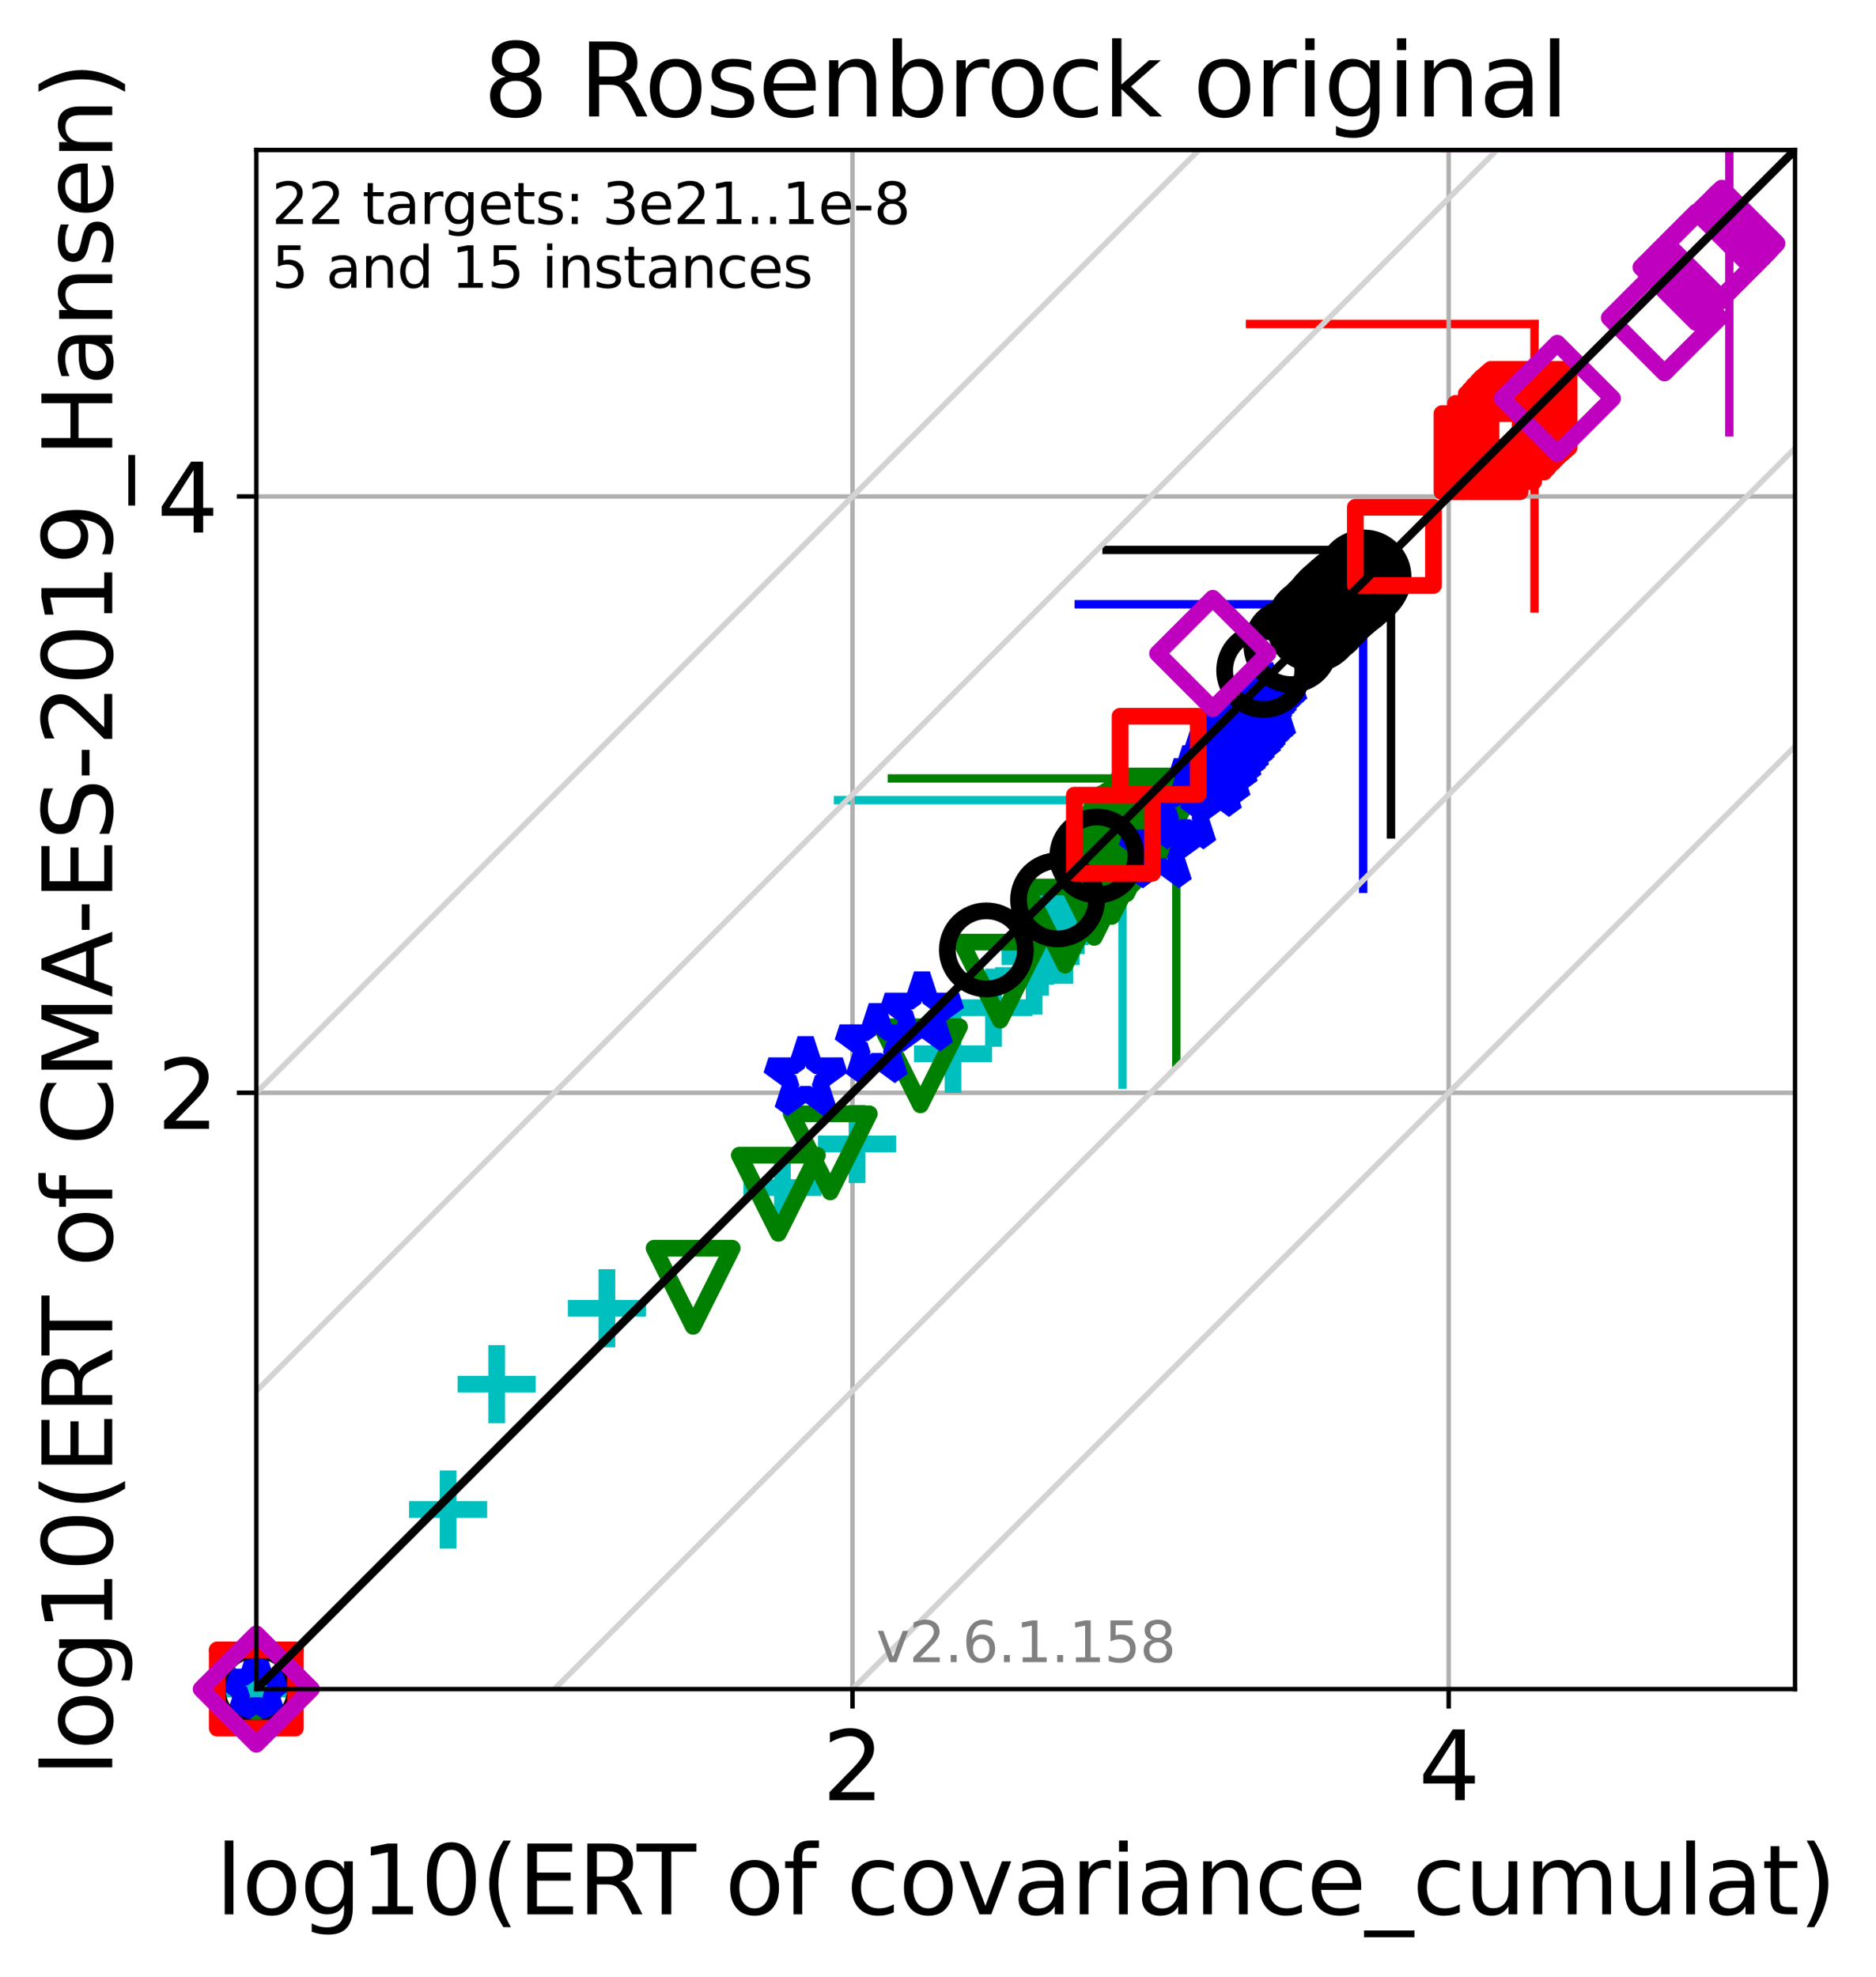 <?xml version="1.0" encoding="utf-8" standalone="no"?>
<!DOCTYPE svg PUBLIC "-//W3C//DTD SVG 1.1//EN"
  "http://www.w3.org/Graphics/SVG/1.1/DTD/svg11.dtd">
<svg xmlns:xlink="http://www.w3.org/1999/xlink" width="336.247pt" height="354.256pt" viewBox="0 0 336.247 354.256" xmlns="http://www.w3.org/2000/svg" version="1.1">
 <defs>
  <style type="text/css">*{stroke-linejoin: round; stroke-linecap: butt}</style>
 </defs>
 <g id="figure_1">
  <g id="patch_1">
   <path d="M 0 354.256 
L 336.247 354.256 
L 336.247 0 
L 0 0 
z
" style="fill: #ffffff"/>
  </g>
  <g id="axes_1">
   <g id="patch_2">
    <path d="M 45.942 302.677 
L 321.742 302.677 
L 321.742 26.877 
L 45.942 26.877 
z
" style="fill: #ffffff"/>
   </g>
   <g id="line2d_1">
    <path d="M 201.197 194.369 
L 201.197 143.384 
" clip-path="url(#p7f81e3d936)" style="fill: none; stroke: #00bfbf; stroke-width: 1.5; stroke-linecap: square"/>
   </g>
   <g id="line2d_2">
    <path d="M 150.212 143.384 
L 201.197 143.384 
" clip-path="url(#p7f81e3d936)" style="fill: none; stroke: #00bfbf; stroke-width: 1.5; stroke-linecap: square"/>
   </g>
   <g id="line2d_3">
    <path d="M 210.845 190.476 
L 210.845 139.491 
" clip-path="url(#p7f81e3d936)" style="fill: none; stroke: #008000; stroke-width: 1.5; stroke-linecap: square"/>
   </g>
   <g id="line2d_4">
    <path d="M 159.86 139.491 
L 210.845 139.491 
" clip-path="url(#p7f81e3d936)" style="fill: none; stroke: #008000; stroke-width: 1.5; stroke-linecap: square"/>
   </g>
   <g id="line2d_5">
    <path d="M 244.33 159.264 
L 244.33 108.28 
" clip-path="url(#p7f81e3d936)" style="fill: none; stroke: #0000ff; stroke-width: 1.5; stroke-linecap: square"/>
   </g>
   <g id="line2d_6">
    <path d="M 193.345 108.28 
L 244.33 108.28 
" clip-path="url(#p7f81e3d936)" style="fill: none; stroke: #0000ff; stroke-width: 1.5; stroke-linecap: square"/>
   </g>
   <g id="line2d_7">
    <path d="M 249.319 149.529 
L 249.319 98.545 
" clip-path="url(#p7f81e3d936)" style="fill: none; stroke: #000000; stroke-width: 1.5; stroke-linecap: square"/>
   </g>
   <g id="line2d_8">
    <path d="M 198.334 98.545 
L 249.319 98.545 
" clip-path="url(#p7f81e3d936)" style="fill: none; stroke: #000000; stroke-width: 1.5; stroke-linecap: square"/>
   </g>
   <g id="line2d_9">
    <path d="M 275.035 109.046 
L 275.035 58.062 
" clip-path="url(#p7f81e3d936)" style="fill: none; stroke: #ff0000; stroke-width: 1.5; stroke-linecap: square"/>
   </g>
   <g id="line2d_10">
    <path d="M 224.05 58.062 
L 275.035 58.062 
" clip-path="url(#p7f81e3d936)" style="fill: none; stroke: #ff0000; stroke-width: 1.5; stroke-linecap: square"/>
   </g>
   <g id="line2d_11">
    <path d="M 309.959 77.486 
L 309.959 26.502 
" clip-path="url(#p7f81e3d936)" style="fill: none; stroke: #bf00bf; stroke-width: 1.5; stroke-linecap: square"/>
   </g>
   <g id="line2d_12">
    <path d="M 258.974 26.502 
L 309.959 26.502 
" clip-path="url(#p7f81e3d936)" style="fill: none; stroke: #bf00bf; stroke-width: 1.5; stroke-linecap: square"/>
   </g>
   <g id="matplotlib.axis_1">
    <g id="xtick_1">
     <g id="line2d_13">
      <path d="M 152.801 302.677 
L 152.801 26.877 
" clip-path="url(#p7f81e3d936)" style="fill: none; stroke: #b0b0b0; stroke-width: 0.8; stroke-linecap: square"/>
     </g>
     <g id="line2d_14">
      <defs>
       <path id="m7aee9de653" d="M 0 0 
L 0 3.5 
" style="stroke: #000000; stroke-width: 0.8"/>
      </defs>
      <g>
       <use xlink:href="#m7aee9de653" x="152.801" y="302.677" style="stroke: #000000; stroke-width: 0.8"/>
      </g>
     </g>
     <g id="text_1">
      <!-- 2 -->
      <g transform="translate(147.393 322.595)scale(0.17 -0.17)">
       <defs>
        <path id="DejaVuSans-32" d="M 1228 531 
L 3431 531 
L 3431 0 
L 469 0 
L 469 531 
Q 828 903 1448 1529 
Q 2069 2156 2228 2338 
Q 2531 2678 2651 2914 
Q 2772 3150 2772 3378 
Q 2772 3750 2511 3984 
Q 2250 4219 1831 4219 
Q 1534 4219 1204 4116 
Q 875 4013 500 3803 
L 500 4441 
Q 881 4594 1212 4672 
Q 1544 4750 1819 4750 
Q 2544 4750 2975 4387 
Q 3406 4025 3406 3419 
Q 3406 3131 3298 2873 
Q 3191 2616 2906 2266 
Q 2828 2175 2409 1742 
Q 1991 1309 1228 531 
z
" transform="scale(0.016)"/>
       </defs>
       <use xlink:href="#DejaVuSans-32"/>
      </g>
     </g>
    </g>
    <g id="xtick_2">
     <g id="line2d_15">
      <path d="M 259.66 302.677 
L 259.66 26.877 
" clip-path="url(#p7f81e3d936)" style="fill: none; stroke: #b0b0b0; stroke-width: 0.8; stroke-linecap: square"/>
     </g>
     <g id="line2d_16">
      <g>
       <use xlink:href="#m7aee9de653" x="259.66" y="302.677" style="stroke: #000000; stroke-width: 0.8"/>
      </g>
     </g>
     <g id="text_2">
      <!-- 4 -->
      <g transform="translate(254.252 322.595)scale(0.17 -0.17)">
       <defs>
        <path id="DejaVuSans-34" d="M 2419 4116 
L 825 1625 
L 2419 1625 
L 2419 4116 
z
M 2253 4666 
L 3047 4666 
L 3047 1625 
L 3713 1625 
L 3713 1100 
L 3047 1100 
L 3047 0 
L 2419 0 
L 2419 1100 
L 313 1100 
L 313 1709 
L 2253 4666 
z
" transform="scale(0.016)"/>
       </defs>
       <use xlink:href="#DejaVuSans-34"/>
      </g>
     </g>
    </g>
    <g id="text_3">
     <!-- log10(ERT of covariance_cumulat) -->
     <g transform="translate(38.637 343.047)scale(0.17 -0.17)">
      <defs>
       <path id="DejaVuSans-6c" d="M 603 4863 
L 1178 4863 
L 1178 0 
L 603 0 
L 603 4863 
z
" transform="scale(0.016)"/>
       <path id="DejaVuSans-6f" d="M 1959 3097 
Q 1497 3097 1228 2736 
Q 959 2375 959 1747 
Q 959 1119 1226 758 
Q 1494 397 1959 397 
Q 2419 397 2687 759 
Q 2956 1122 2956 1747 
Q 2956 2369 2687 2733 
Q 2419 3097 1959 3097 
z
M 1959 3584 
Q 2709 3584 3137 3096 
Q 3566 2609 3566 1747 
Q 3566 888 3137 398 
Q 2709 -91 1959 -91 
Q 1206 -91 779 398 
Q 353 888 353 1747 
Q 353 2609 779 3096 
Q 1206 3584 1959 3584 
z
" transform="scale(0.016)"/>
       <path id="DejaVuSans-67" d="M 2906 1791 
Q 2906 2416 2648 2759 
Q 2391 3103 1925 3103 
Q 1463 3103 1205 2759 
Q 947 2416 947 1791 
Q 947 1169 1205 825 
Q 1463 481 1925 481 
Q 2391 481 2648 825 
Q 2906 1169 2906 1791 
z
M 3481 434 
Q 3481 -459 3084 -895 
Q 2688 -1331 1869 -1331 
Q 1566 -1331 1297 -1286 
Q 1028 -1241 775 -1147 
L 775 -588 
Q 1028 -725 1275 -790 
Q 1522 -856 1778 -856 
Q 2344 -856 2625 -561 
Q 2906 -266 2906 331 
L 2906 616 
Q 2728 306 2450 153 
Q 2172 0 1784 0 
Q 1141 0 747 490 
Q 353 981 353 1791 
Q 353 2603 747 3093 
Q 1141 3584 1784 3584 
Q 2172 3584 2450 3431 
Q 2728 3278 2906 2969 
L 2906 3500 
L 3481 3500 
L 3481 434 
z
" transform="scale(0.016)"/>
       <path id="DejaVuSans-31" d="M 794 531 
L 1825 531 
L 1825 4091 
L 703 3866 
L 703 4441 
L 1819 4666 
L 2450 4666 
L 2450 531 
L 3481 531 
L 3481 0 
L 794 0 
L 794 531 
z
" transform="scale(0.016)"/>
       <path id="DejaVuSans-30" d="M 2034 4250 
Q 1547 4250 1301 3770 
Q 1056 3291 1056 2328 
Q 1056 1369 1301 889 
Q 1547 409 2034 409 
Q 2525 409 2770 889 
Q 3016 1369 3016 2328 
Q 3016 3291 2770 3770 
Q 2525 4250 2034 4250 
z
M 2034 4750 
Q 2819 4750 3233 4129 
Q 3647 3509 3647 2328 
Q 3647 1150 3233 529 
Q 2819 -91 2034 -91 
Q 1250 -91 836 529 
Q 422 1150 422 2328 
Q 422 3509 836 4129 
Q 1250 4750 2034 4750 
z
" transform="scale(0.016)"/>
       <path id="DejaVuSans-28" d="M 1984 4856 
Q 1566 4138 1362 3434 
Q 1159 2731 1159 2009 
Q 1159 1288 1364 580 
Q 1569 -128 1984 -844 
L 1484 -844 
Q 1016 -109 783 600 
Q 550 1309 550 2009 
Q 550 2706 781 3412 
Q 1013 4119 1484 4856 
L 1984 4856 
z
" transform="scale(0.016)"/>
       <path id="DejaVuSans-45" d="M 628 4666 
L 3578 4666 
L 3578 4134 
L 1259 4134 
L 1259 2753 
L 3481 2753 
L 3481 2222 
L 1259 2222 
L 1259 531 
L 3634 531 
L 3634 0 
L 628 0 
L 628 4666 
z
" transform="scale(0.016)"/>
       <path id="DejaVuSans-52" d="M 2841 2188 
Q 3044 2119 3236 1894 
Q 3428 1669 3622 1275 
L 4263 0 
L 3584 0 
L 2988 1197 
Q 2756 1666 2539 1819 
Q 2322 1972 1947 1972 
L 1259 1972 
L 1259 0 
L 628 0 
L 628 4666 
L 2053 4666 
Q 2853 4666 3247 4331 
Q 3641 3997 3641 3322 
Q 3641 2881 3436 2590 
Q 3231 2300 2841 2188 
z
M 1259 4147 
L 1259 2491 
L 2053 2491 
Q 2509 2491 2742 2702 
Q 2975 2913 2975 3322 
Q 2975 3731 2742 3939 
Q 2509 4147 2053 4147 
L 1259 4147 
z
" transform="scale(0.016)"/>
       <path id="DejaVuSans-54" d="M -19 4666 
L 3928 4666 
L 3928 4134 
L 2272 4134 
L 2272 0 
L 1638 0 
L 1638 4134 
L -19 4134 
L -19 4666 
z
" transform="scale(0.016)"/>
       <path id="DejaVuSans-20" transform="scale(0.016)"/>
       <path id="DejaVuSans-66" d="M 2375 4863 
L 2375 4384 
L 1825 4384 
Q 1516 4384 1395 4259 
Q 1275 4134 1275 3809 
L 1275 3500 
L 2222 3500 
L 2222 3053 
L 1275 3053 
L 1275 0 
L 697 0 
L 697 3053 
L 147 3053 
L 147 3500 
L 697 3500 
L 697 3744 
Q 697 4328 969 4595 
Q 1241 4863 1831 4863 
L 2375 4863 
z
" transform="scale(0.016)"/>
       <path id="DejaVuSans-63" d="M 3122 3366 
L 3122 2828 
Q 2878 2963 2633 3030 
Q 2388 3097 2138 3097 
Q 1578 3097 1268 2742 
Q 959 2388 959 1747 
Q 959 1106 1268 751 
Q 1578 397 2138 397 
Q 2388 397 2633 464 
Q 2878 531 3122 666 
L 3122 134 
Q 2881 22 2623 -34 
Q 2366 -91 2075 -91 
Q 1284 -91 818 406 
Q 353 903 353 1747 
Q 353 2603 823 3093 
Q 1294 3584 2113 3584 
Q 2378 3584 2631 3529 
Q 2884 3475 3122 3366 
z
" transform="scale(0.016)"/>
       <path id="DejaVuSans-76" d="M 191 3500 
L 800 3500 
L 1894 563 
L 2988 3500 
L 3597 3500 
L 2284 0 
L 1503 0 
L 191 3500 
z
" transform="scale(0.016)"/>
       <path id="DejaVuSans-61" d="M 2194 1759 
Q 1497 1759 1228 1600 
Q 959 1441 959 1056 
Q 959 750 1161 570 
Q 1363 391 1709 391 
Q 2188 391 2477 730 
Q 2766 1069 2766 1631 
L 2766 1759 
L 2194 1759 
z
M 3341 1997 
L 3341 0 
L 2766 0 
L 2766 531 
Q 2569 213 2275 61 
Q 1981 -91 1556 -91 
Q 1019 -91 701 211 
Q 384 513 384 1019 
Q 384 1609 779 1909 
Q 1175 2209 1959 2209 
L 2766 2209 
L 2766 2266 
Q 2766 2663 2505 2880 
Q 2244 3097 1772 3097 
Q 1472 3097 1187 3025 
Q 903 2953 641 2809 
L 641 3341 
Q 956 3463 1253 3523 
Q 1550 3584 1831 3584 
Q 2591 3584 2966 3190 
Q 3341 2797 3341 1997 
z
" transform="scale(0.016)"/>
       <path id="DejaVuSans-72" d="M 2631 2963 
Q 2534 3019 2420 3045 
Q 2306 3072 2169 3072 
Q 1681 3072 1420 2755 
Q 1159 2438 1159 1844 
L 1159 0 
L 581 0 
L 581 3500 
L 1159 3500 
L 1159 2956 
Q 1341 3275 1631 3429 
Q 1922 3584 2338 3584 
Q 2397 3584 2469 3576 
Q 2541 3569 2628 3553 
L 2631 2963 
z
" transform="scale(0.016)"/>
       <path id="DejaVuSans-69" d="M 603 3500 
L 1178 3500 
L 1178 0 
L 603 0 
L 603 3500 
z
M 603 4863 
L 1178 4863 
L 1178 4134 
L 603 4134 
L 603 4863 
z
" transform="scale(0.016)"/>
       <path id="DejaVuSans-6e" d="M 3513 2113 
L 3513 0 
L 2938 0 
L 2938 2094 
Q 2938 2591 2744 2837 
Q 2550 3084 2163 3084 
Q 1697 3084 1428 2787 
Q 1159 2491 1159 1978 
L 1159 0 
L 581 0 
L 581 3500 
L 1159 3500 
L 1159 2956 
Q 1366 3272 1645 3428 
Q 1925 3584 2291 3584 
Q 2894 3584 3203 3211 
Q 3513 2838 3513 2113 
z
" transform="scale(0.016)"/>
       <path id="DejaVuSans-65" d="M 3597 1894 
L 3597 1613 
L 953 1613 
Q 991 1019 1311 708 
Q 1631 397 2203 397 
Q 2534 397 2845 478 
Q 3156 559 3463 722 
L 3463 178 
Q 3153 47 2828 -22 
Q 2503 -91 2169 -91 
Q 1331 -91 842 396 
Q 353 884 353 1716 
Q 353 2575 817 3079 
Q 1281 3584 2069 3584 
Q 2775 3584 3186 3129 
Q 3597 2675 3597 1894 
z
M 3022 2063 
Q 3016 2534 2758 2815 
Q 2500 3097 2075 3097 
Q 1594 3097 1305 2825 
Q 1016 2553 972 2059 
L 3022 2063 
z
" transform="scale(0.016)"/>
       <path id="DejaVuSans-5f" d="M 3263 -1063 
L 3263 -1509 
L -63 -1509 
L -63 -1063 
L 3263 -1063 
z
" transform="scale(0.016)"/>
       <path id="DejaVuSans-75" d="M 544 1381 
L 544 3500 
L 1119 3500 
L 1119 1403 
Q 1119 906 1312 657 
Q 1506 409 1894 409 
Q 2359 409 2629 706 
Q 2900 1003 2900 1516 
L 2900 3500 
L 3475 3500 
L 3475 0 
L 2900 0 
L 2900 538 
Q 2691 219 2414 64 
Q 2138 -91 1772 -91 
Q 1169 -91 856 284 
Q 544 659 544 1381 
z
M 1991 3584 
L 1991 3584 
z
" transform="scale(0.016)"/>
       <path id="DejaVuSans-6d" d="M 3328 2828 
Q 3544 3216 3844 3400 
Q 4144 3584 4550 3584 
Q 5097 3584 5394 3201 
Q 5691 2819 5691 2113 
L 5691 0 
L 5113 0 
L 5113 2094 
Q 5113 2597 4934 2840 
Q 4756 3084 4391 3084 
Q 3944 3084 3684 2787 
Q 3425 2491 3425 1978 
L 3425 0 
L 2847 0 
L 2847 2094 
Q 2847 2600 2669 2842 
Q 2491 3084 2119 3084 
Q 1678 3084 1418 2786 
Q 1159 2488 1159 1978 
L 1159 0 
L 581 0 
L 581 3500 
L 1159 3500 
L 1159 2956 
Q 1356 3278 1631 3431 
Q 1906 3584 2284 3584 
Q 2666 3584 2933 3390 
Q 3200 3197 3328 2828 
z
" transform="scale(0.016)"/>
       <path id="DejaVuSans-74" d="M 1172 4494 
L 1172 3500 
L 2356 3500 
L 2356 3053 
L 1172 3053 
L 1172 1153 
Q 1172 725 1289 603 
Q 1406 481 1766 481 
L 2356 481 
L 2356 0 
L 1766 0 
Q 1100 0 847 248 
Q 594 497 594 1153 
L 594 3053 
L 172 3053 
L 172 3500 
L 594 3500 
L 594 4494 
L 1172 4494 
z
" transform="scale(0.016)"/>
       <path id="DejaVuSans-29" d="M 513 4856 
L 1013 4856 
Q 1481 4119 1714 3412 
Q 1947 2706 1947 2009 
Q 1947 1309 1714 600 
Q 1481 -109 1013 -844 
L 513 -844 
Q 928 -128 1133 580 
Q 1338 1288 1338 2009 
Q 1338 2731 1133 3434 
Q 928 4138 513 4856 
z
" transform="scale(0.016)"/>
      </defs>
      <use xlink:href="#DejaVuSans-6c"/>
      <use xlink:href="#DejaVuSans-6f" x="27.783"/>
      <use xlink:href="#DejaVuSans-67" x="88.965"/>
      <use xlink:href="#DejaVuSans-31" x="152.441"/>
      <use xlink:href="#DejaVuSans-30" x="216.064"/>
      <use xlink:href="#DejaVuSans-28" x="279.688"/>
      <use xlink:href="#DejaVuSans-45" x="318.701"/>
      <use xlink:href="#DejaVuSans-52" x="381.885"/>
      <use xlink:href="#DejaVuSans-54" x="444.117"/>
      <use xlink:href="#DejaVuSans-20" x="505.201"/>
      <use xlink:href="#DejaVuSans-6f" x="536.988"/>
      <use xlink:href="#DejaVuSans-66" x="598.17"/>
      <use xlink:href="#DejaVuSans-20" x="633.375"/>
      <use xlink:href="#DejaVuSans-63" x="665.162"/>
      <use xlink:href="#DejaVuSans-6f" x="720.143"/>
      <use xlink:href="#DejaVuSans-76" x="781.324"/>
      <use xlink:href="#DejaVuSans-61" x="840.504"/>
      <use xlink:href="#DejaVuSans-72" x="901.783"/>
      <use xlink:href="#DejaVuSans-69" x="942.896"/>
      <use xlink:href="#DejaVuSans-61" x="970.68"/>
      <use xlink:href="#DejaVuSans-6e" x="1031.959"/>
      <use xlink:href="#DejaVuSans-63" x="1095.338"/>
      <use xlink:href="#DejaVuSans-65" x="1150.318"/>
      <use xlink:href="#DejaVuSans-5f" x="1211.842"/>
      <use xlink:href="#DejaVuSans-63" x="1261.842"/>
      <use xlink:href="#DejaVuSans-75" x="1316.822"/>
      <use xlink:href="#DejaVuSans-6d" x="1380.201"/>
      <use xlink:href="#DejaVuSans-75" x="1477.613"/>
      <use xlink:href="#DejaVuSans-6c" x="1540.992"/>
      <use xlink:href="#DejaVuSans-61" x="1568.775"/>
      <use xlink:href="#DejaVuSans-74" x="1630.055"/>
      <use xlink:href="#DejaVuSans-29" x="1669.264"/>
     </g>
    </g>
   </g>
   <g id="matplotlib.axis_2">
    <g id="ytick_1">
     <g id="line2d_17">
      <path d="M 45.942 195.818 
L 321.742 195.818 
" clip-path="url(#p7f81e3d936)" style="fill: none; stroke: #b0b0b0; stroke-width: 0.8; stroke-linecap: square"/>
     </g>
     <g id="line2d_18">
      <defs>
       <path id="mad3dba3b58" d="M 0 0 
L -3.5 0 
" style="stroke: #000000; stroke-width: 0.8"/>
      </defs>
      <g>
       <use xlink:href="#mad3dba3b58" x="45.942" y="195.818" style="stroke: #000000; stroke-width: 0.8"/>
      </g>
     </g>
     <g id="text_4">
      <!-- 2 -->
      <g transform="translate(28.126 202.277)scale(0.17 -0.17)">
       <use xlink:href="#DejaVuSans-32"/>
      </g>
     </g>
    </g>
    <g id="ytick_2">
     <g id="line2d_19">
      <path d="M 45.942 88.959 
L 321.742 88.959 
" clip-path="url(#p7f81e3d936)" style="fill: none; stroke: #b0b0b0; stroke-width: 0.8; stroke-linecap: square"/>
     </g>
     <g id="line2d_20">
      <g>
       <use xlink:href="#mad3dba3b58" x="45.942" y="88.959" style="stroke: #000000; stroke-width: 0.8"/>
      </g>
     </g>
     <g id="text_5">
      <!-- 4 -->
      <g transform="translate(28.126 95.418)scale(0.17 -0.17)">
       <use xlink:href="#DejaVuSans-34"/>
      </g>
     </g>
    </g>
    <g id="text_6">
     <!-- log10(ERT of CMA-ES-2019_Hansen) -->
     <g transform="translate(20.117 318.342)rotate(-90)scale(0.17 -0.17)">
      <defs>
       <path id="DejaVuSans-43" d="M 4122 4306 
L 4122 3641 
Q 3803 3938 3442 4084 
Q 3081 4231 2675 4231 
Q 1875 4231 1450 3742 
Q 1025 3253 1025 2328 
Q 1025 1406 1450 917 
Q 1875 428 2675 428 
Q 3081 428 3442 575 
Q 3803 722 4122 1019 
L 4122 359 
Q 3791 134 3420 21 
Q 3050 -91 2638 -91 
Q 1578 -91 968 557 
Q 359 1206 359 2328 
Q 359 3453 968 4101 
Q 1578 4750 2638 4750 
Q 3056 4750 3426 4639 
Q 3797 4528 4122 4306 
z
" transform="scale(0.016)"/>
       <path id="DejaVuSans-4d" d="M 628 4666 
L 1569 4666 
L 2759 1491 
L 3956 4666 
L 4897 4666 
L 4897 0 
L 4281 0 
L 4281 4097 
L 3078 897 
L 2444 897 
L 1241 4097 
L 1241 0 
L 628 0 
L 628 4666 
z
" transform="scale(0.016)"/>
       <path id="DejaVuSans-41" d="M 2188 4044 
L 1331 1722 
L 3047 1722 
L 2188 4044 
z
M 1831 4666 
L 2547 4666 
L 4325 0 
L 3669 0 
L 3244 1197 
L 1141 1197 
L 716 0 
L 50 0 
L 1831 4666 
z
" transform="scale(0.016)"/>
       <path id="DejaVuSans-2d" d="M 313 2009 
L 1997 2009 
L 1997 1497 
L 313 1497 
L 313 2009 
z
" transform="scale(0.016)"/>
       <path id="DejaVuSans-53" d="M 3425 4513 
L 3425 3897 
Q 3066 4069 2747 4153 
Q 2428 4238 2131 4238 
Q 1616 4238 1336 4038 
Q 1056 3838 1056 3469 
Q 1056 3159 1242 3001 
Q 1428 2844 1947 2747 
L 2328 2669 
Q 3034 2534 3370 2195 
Q 3706 1856 3706 1288 
Q 3706 609 3251 259 
Q 2797 -91 1919 -91 
Q 1588 -91 1214 -16 
Q 841 59 441 206 
L 441 856 
Q 825 641 1194 531 
Q 1563 422 1919 422 
Q 2459 422 2753 634 
Q 3047 847 3047 1241 
Q 3047 1584 2836 1778 
Q 2625 1972 2144 2069 
L 1759 2144 
Q 1053 2284 737 2584 
Q 422 2884 422 3419 
Q 422 4038 858 4394 
Q 1294 4750 2059 4750 
Q 2388 4750 2728 4690 
Q 3069 4631 3425 4513 
z
" transform="scale(0.016)"/>
       <path id="DejaVuSans-39" d="M 703 97 
L 703 672 
Q 941 559 1184 500 
Q 1428 441 1663 441 
Q 2288 441 2617 861 
Q 2947 1281 2994 2138 
Q 2813 1869 2534 1725 
Q 2256 1581 1919 1581 
Q 1219 1581 811 2004 
Q 403 2428 403 3163 
Q 403 3881 828 4315 
Q 1253 4750 1959 4750 
Q 2769 4750 3195 4129 
Q 3622 3509 3622 2328 
Q 3622 1225 3098 567 
Q 2575 -91 1691 -91 
Q 1453 -91 1209 -44 
Q 966 3 703 97 
z
M 1959 2075 
Q 2384 2075 2632 2365 
Q 2881 2656 2881 3163 
Q 2881 3666 2632 3958 
Q 2384 4250 1959 4250 
Q 1534 4250 1286 3958 
Q 1038 3666 1038 3163 
Q 1038 2656 1286 2365 
Q 1534 2075 1959 2075 
z
" transform="scale(0.016)"/>
       <path id="DejaVuSans-48" d="M 628 4666 
L 1259 4666 
L 1259 2753 
L 3553 2753 
L 3553 4666 
L 4184 4666 
L 4184 0 
L 3553 0 
L 3553 2222 
L 1259 2222 
L 1259 0 
L 628 0 
L 628 4666 
z
" transform="scale(0.016)"/>
       <path id="DejaVuSans-73" d="M 2834 3397 
L 2834 2853 
Q 2591 2978 2328 3040 
Q 2066 3103 1784 3103 
Q 1356 3103 1142 2972 
Q 928 2841 928 2578 
Q 928 2378 1081 2264 
Q 1234 2150 1697 2047 
L 1894 2003 
Q 2506 1872 2764 1633 
Q 3022 1394 3022 966 
Q 3022 478 2636 193 
Q 2250 -91 1575 -91 
Q 1294 -91 989 -36 
Q 684 19 347 128 
L 347 722 
Q 666 556 975 473 
Q 1284 391 1588 391 
Q 1994 391 2212 530 
Q 2431 669 2431 922 
Q 2431 1156 2273 1281 
Q 2116 1406 1581 1522 
L 1381 1569 
Q 847 1681 609 1914 
Q 372 2147 372 2553 
Q 372 3047 722 3315 
Q 1072 3584 1716 3584 
Q 2034 3584 2315 3537 
Q 2597 3491 2834 3397 
z
" transform="scale(0.016)"/>
      </defs>
      <use xlink:href="#DejaVuSans-6c"/>
      <use xlink:href="#DejaVuSans-6f" x="27.783"/>
      <use xlink:href="#DejaVuSans-67" x="88.965"/>
      <use xlink:href="#DejaVuSans-31" x="152.441"/>
      <use xlink:href="#DejaVuSans-30" x="216.064"/>
      <use xlink:href="#DejaVuSans-28" x="279.688"/>
      <use xlink:href="#DejaVuSans-45" x="318.701"/>
      <use xlink:href="#DejaVuSans-52" x="381.885"/>
      <use xlink:href="#DejaVuSans-54" x="444.117"/>
      <use xlink:href="#DejaVuSans-20" x="505.201"/>
      <use xlink:href="#DejaVuSans-6f" x="536.988"/>
      <use xlink:href="#DejaVuSans-66" x="598.17"/>
      <use xlink:href="#DejaVuSans-20" x="633.375"/>
      <use xlink:href="#DejaVuSans-43" x="665.162"/>
      <use xlink:href="#DejaVuSans-4d" x="734.986"/>
      <use xlink:href="#DejaVuSans-41" x="821.266"/>
      <use xlink:href="#DejaVuSans-2d" x="887.424"/>
      <use xlink:href="#DejaVuSans-45" x="923.508"/>
      <use xlink:href="#DejaVuSans-53" x="986.691"/>
      <use xlink:href="#DejaVuSans-2d" x="1050.168"/>
      <use xlink:href="#DejaVuSans-32" x="1086.252"/>
      <use xlink:href="#DejaVuSans-30" x="1149.875"/>
      <use xlink:href="#DejaVuSans-31" x="1213.498"/>
      <use xlink:href="#DejaVuSans-39" x="1277.121"/>
      <use xlink:href="#DejaVuSans-5f" x="1340.744"/>
      <use xlink:href="#DejaVuSans-48" x="1390.744"/>
      <use xlink:href="#DejaVuSans-61" x="1465.939"/>
      <use xlink:href="#DejaVuSans-6e" x="1527.219"/>
      <use xlink:href="#DejaVuSans-73" x="1590.598"/>
      <use xlink:href="#DejaVuSans-65" x="1642.697"/>
      <use xlink:href="#DejaVuSans-6e" x="1704.221"/>
      <use xlink:href="#DejaVuSans-29" x="1767.6"/>
     </g>
    </g>
   </g>
   <g id="line2d_21">
    <defs>
     <path id="m08ccf6880a" d="M -7 0 
L 7 0 
M 0 7 
L 0 -7 
" style="stroke: #00bfbf; stroke-width: 3"/>
    </defs>
    <g>
     <use xlink:href="#m08ccf6880a" x="45.942" y="302.677" style="fill-opacity: 0; stroke: #00bfbf; stroke-width: 3"/>
     <use xlink:href="#m08ccf6880a" x="80.321" y="270.509" style="fill-opacity: 0; stroke: #00bfbf; stroke-width: 3"/>
     <use xlink:href="#m08ccf6880a" x="89.016" y="248.042" style="fill-opacity: 0; stroke: #00bfbf; stroke-width: 3"/>
     <use xlink:href="#m08ccf6880a" x="108.78" y="234.436" style="fill-opacity: 0; stroke: #00bfbf; stroke-width: 3"/>
     <use xlink:href="#m08ccf6880a" x="140.241" y="212.817" style="fill-opacity: 0; stroke: #00bfbf; stroke-width: 3"/>
     <use xlink:href="#m08ccf6880a" x="153.622" y="204.996" style="fill-opacity: 0; stroke: #00bfbf; stroke-width: 3"/>
     <use xlink:href="#m08ccf6880a" x="170.821" y="188.832" style="fill-opacity: 0; stroke: #00bfbf; stroke-width: 3"/>
     <use xlink:href="#m08ccf6880a" x="178.06" y="180.577" style="fill-opacity: 0; stroke: #00bfbf; stroke-width: 3"/>
     <use xlink:href="#m08ccf6880a" x="185.36" y="174.805" style="fill-opacity: 0; stroke: #00bfbf; stroke-width: 3"/>
     <use xlink:href="#m08ccf6880a" x="186.506" y="171.429" style="fill-opacity: 0; stroke: #00bfbf; stroke-width: 3"/>
     <use xlink:href="#m08ccf6880a" x="187.422" y="169.475" style="fill-opacity: 0; stroke: #00bfbf; stroke-width: 3"/>
     <use xlink:href="#m08ccf6880a" x="188.141" y="167.853" style="fill-opacity: 0; stroke: #00bfbf; stroke-width: 3"/>
     <use xlink:href="#m08ccf6880a" x="189.209" y="166.766" style="fill-opacity: 0; stroke: #00bfbf; stroke-width: 3"/>
     <use xlink:href="#m08ccf6880a" x="189.373" y="166.099" style="fill-opacity: 0; stroke: #00bfbf; stroke-width: 3"/>
     <use xlink:href="#m08ccf6880a" x="189.772" y="164.914" style="fill-opacity: 0; stroke: #00bfbf; stroke-width: 3"/>
     <use xlink:href="#m08ccf6880a" x="190.842" y="164.21" style="fill-opacity: 0; stroke: #00bfbf; stroke-width: 3"/>
     <use xlink:href="#m08ccf6880a" x="192.01" y="162.987" style="fill-opacity: 0; stroke: #00bfbf; stroke-width: 3"/>
     <use xlink:href="#m08ccf6880a" x="192.459" y="162.07" style="fill-opacity: 0; stroke: #00bfbf; stroke-width: 3"/>
     <use xlink:href="#m08ccf6880a" x="192.884" y="161.386" style="fill-opacity: 0; stroke: #00bfbf; stroke-width: 3"/>
     <use xlink:href="#m08ccf6880a" x="193.146" y="160.431" style="fill-opacity: 0; stroke: #00bfbf; stroke-width: 3"/>
     <use xlink:href="#m08ccf6880a" x="194.308" y="159.8" style="fill-opacity: 0; stroke: #00bfbf; stroke-width: 3"/>
     <use xlink:href="#m08ccf6880a" x="195.063" y="159.378" style="fill-opacity: 0; stroke: #00bfbf; stroke-width: 3"/>
    </g>
   </g>
   <g id="line2d_22">
    <defs>
     <path id="m92875dca77" d="M -0 7 
L 7 -7 
L -7 -7 
z
" style="stroke: #008000; stroke-width: 3; stroke-linejoin: miter"/>
    </defs>
    <g>
     <use xlink:href="#m92875dca77" x="45.942" y="302.677" style="fill-opacity: 0; stroke: #008000; stroke-width: 3; stroke-linejoin: miter"/>
     <use xlink:href="#m92875dca77" x="124.237" y="230.673" style="fill-opacity: 0; stroke: #008000; stroke-width: 3; stroke-linejoin: miter"/>
     <use xlink:href="#m92875dca77" x="139.512" y="214.006" style="fill-opacity: 0; stroke: #008000; stroke-width: 3; stroke-linejoin: miter"/>
     <use xlink:href="#m92875dca77" x="148.81" y="206.588" style="fill-opacity: 0; stroke: #008000; stroke-width: 3; stroke-linejoin: miter"/>
     <use xlink:href="#m92875dca77" x="164.977" y="190.989" style="fill-opacity: 0; stroke: #008000; stroke-width: 3; stroke-linejoin: miter"/>
     <use xlink:href="#m92875dca77" x="179.278" y="175.822" style="fill-opacity: 0; stroke: #008000; stroke-width: 3; stroke-linejoin: miter"/>
     <use xlink:href="#m92875dca77" x="190.887" y="165.949" style="fill-opacity: 0; stroke: #008000; stroke-width: 3; stroke-linejoin: miter"/>
     <use xlink:href="#m92875dca77" x="196.127" y="160.976" style="fill-opacity: 0; stroke: #008000; stroke-width: 3; stroke-linejoin: miter"/>
     <use xlink:href="#m92875dca77" x="199.275" y="157.226" style="fill-opacity: 0; stroke: #008000; stroke-width: 3; stroke-linejoin: miter"/>
     <use xlink:href="#m92875dca77" x="200.027" y="155.735" style="fill-opacity: 0; stroke: #008000; stroke-width: 3; stroke-linejoin: miter"/>
     <use xlink:href="#m92875dca77" x="200.778" y="154.154" style="fill-opacity: 0; stroke: #008000; stroke-width: 3; stroke-linejoin: miter"/>
     <use xlink:href="#m92875dca77" x="201.935" y="153.151" style="fill-opacity: 0; stroke: #008000; stroke-width: 3; stroke-linejoin: miter"/>
     <use xlink:href="#m92875dca77" x="202.563" y="151.897" style="fill-opacity: 0; stroke: #008000; stroke-width: 3; stroke-linejoin: miter"/>
     <use xlink:href="#m92875dca77" x="203.217" y="151.281" style="fill-opacity: 0; stroke: #008000; stroke-width: 3; stroke-linejoin: miter"/>
     <use xlink:href="#m92875dca77" x="203.682" y="150.767" style="fill-opacity: 0; stroke: #008000; stroke-width: 3; stroke-linejoin: miter"/>
     <use xlink:href="#m92875dca77" x="204.068" y="150.244" style="fill-opacity: 0; stroke: #008000; stroke-width: 3; stroke-linejoin: miter"/>
     <use xlink:href="#m92875dca77" x="204.416" y="149.225" style="fill-opacity: 0; stroke: #008000; stroke-width: 3; stroke-linejoin: miter"/>
     <use xlink:href="#m92875dca77" x="205.259" y="148.753" style="fill-opacity: 0; stroke: #008000; stroke-width: 3; stroke-linejoin: miter"/>
     <use xlink:href="#m92875dca77" x="206.309" y="147.694" style="fill-opacity: 0; stroke: #008000; stroke-width: 3; stroke-linejoin: miter"/>
     <use xlink:href="#m92875dca77" x="206.849" y="147.276" style="fill-opacity: 0; stroke: #008000; stroke-width: 3; stroke-linejoin: miter"/>
     <use xlink:href="#m92875dca77" x="207.394" y="146.556" style="fill-opacity: 0; stroke: #008000; stroke-width: 3; stroke-linejoin: miter"/>
     <use xlink:href="#m92875dca77" x="207.969" y="146.053" style="fill-opacity: 0; stroke: #008000; stroke-width: 3; stroke-linejoin: miter"/>
    </g>
   </g>
   <g id="line2d_23">
    <defs>
     <path id="ma31743017e" d="M 0 -7 
L -1.572 -2.163 
L -6.657 -2.163 
L -2.543 0.826 
L -4.114 5.663 
L -0 2.674 
L 4.114 5.663 
L 2.543 0.826 
L 6.657 -2.163 
L 1.572 -2.163 
z
" style="stroke: #0000ff; stroke-width: 3; stroke-linejoin: bevel"/>
    </defs>
    <g>
     <use xlink:href="#ma31743017e" x="45.942" y="302.677" style="fill-opacity: 0; stroke: #0000ff; stroke-width: 3; stroke-linejoin: bevel"/>
     <use xlink:href="#ma31743017e" x="144.392" y="193.133" style="fill-opacity: 0; stroke: #0000ff; stroke-width: 3; stroke-linejoin: bevel"/>
     <use xlink:href="#ma31743017e" x="157.147" y="187.218" style="fill-opacity: 0; stroke: #0000ff; stroke-width: 3; stroke-linejoin: bevel"/>
     <use xlink:href="#ma31743017e" x="165.25" y="181.543" style="fill-opacity: 0; stroke: #0000ff; stroke-width: 3; stroke-linejoin: bevel"/>
     <use xlink:href="#ma31743017e" x="208.068" y="152.311" style="fill-opacity: 0; stroke: #0000ff; stroke-width: 3; stroke-linejoin: bevel"/>
     <use xlink:href="#ma31743017e" x="212.454" y="145.334" style="fill-opacity: 0; stroke: #0000ff; stroke-width: 3; stroke-linejoin: bevel"/>
     <use xlink:href="#ma31743017e" x="217.044" y="139.518" style="fill-opacity: 0; stroke: #0000ff; stroke-width: 3; stroke-linejoin: bevel"/>
     <use xlink:href="#ma31743017e" x="218.587" y="137.198" style="fill-opacity: 0; stroke: #0000ff; stroke-width: 3; stroke-linejoin: bevel"/>
     <use xlink:href="#ma31743017e" x="219.88" y="134.703" style="fill-opacity: 0; stroke: #0000ff; stroke-width: 3; stroke-linejoin: bevel"/>
     <use xlink:href="#ma31743017e" x="220.563" y="133.574" style="fill-opacity: 0; stroke: #0000ff; stroke-width: 3; stroke-linejoin: bevel"/>
     <use xlink:href="#ma31743017e" x="221.328" y="132.427" style="fill-opacity: 0; stroke: #0000ff; stroke-width: 3; stroke-linejoin: bevel"/>
     <use xlink:href="#ma31743017e" x="221.912" y="131.762" style="fill-opacity: 0; stroke: #0000ff; stroke-width: 3; stroke-linejoin: bevel"/>
     <use xlink:href="#ma31743017e" x="222.575" y="130.799" style="fill-opacity: 0; stroke: #0000ff; stroke-width: 3; stroke-linejoin: bevel"/>
     <use xlink:href="#ma31743017e" x="222.944" y="130.429" style="fill-opacity: 0; stroke: #0000ff; stroke-width: 3; stroke-linejoin: bevel"/>
     <use xlink:href="#ma31743017e" x="223.407" y="129.742" style="fill-opacity: 0; stroke: #0000ff; stroke-width: 3; stroke-linejoin: bevel"/>
     <use xlink:href="#ma31743017e" x="224.055" y="129.274" style="fill-opacity: 0; stroke: #0000ff; stroke-width: 3; stroke-linejoin: bevel"/>
     <use xlink:href="#ma31743017e" x="224.549" y="128.571" style="fill-opacity: 0; stroke: #0000ff; stroke-width: 3; stroke-linejoin: bevel"/>
     <use xlink:href="#ma31743017e" x="224.896" y="128.161" style="fill-opacity: 0; stroke: #0000ff; stroke-width: 3; stroke-linejoin: bevel"/>
     <use xlink:href="#ma31743017e" x="225.341" y="127.478" style="fill-opacity: 0; stroke: #0000ff; stroke-width: 3; stroke-linejoin: bevel"/>
     <use xlink:href="#ma31743017e" x="225.648" y="127.163" style="fill-opacity: 0; stroke: #0000ff; stroke-width: 3; stroke-linejoin: bevel"/>
     <use xlink:href="#ma31743017e" x="226.271" y="126.605" style="fill-opacity: 0; stroke: #0000ff; stroke-width: 3; stroke-linejoin: bevel"/>
     <use xlink:href="#ma31743017e" x="226.778" y="126.134" style="fill-opacity: 0; stroke: #0000ff; stroke-width: 3; stroke-linejoin: bevel"/>
    </g>
   </g>
   <g id="line2d_24">
    <defs>
     <path id="m071cd09e1f" d="M 0 7 
C 1.856 7 3.637 6.262 4.95 4.95 
C 6.262 3.637 7 1.856 7 0 
C 7 -1.856 6.262 -3.637 4.95 -4.95 
C 3.637 -6.262 1.856 -7 0 -7 
C -1.856 -7 -3.637 -6.262 -4.95 -4.95 
C -6.262 -3.637 -7 -1.856 -7 0 
C -7 1.856 -6.262 3.637 -4.95 4.95 
C -3.637 6.262 -1.856 7 0 7 
z
" style="stroke: #000000; stroke-width: 3"/>
    </defs>
    <g>
     <use xlink:href="#m071cd09e1f" x="45.942" y="302.677" style="fill-opacity: 0; stroke: #000000; stroke-width: 3"/>
     <use xlink:href="#m071cd09e1f" x="176.792" y="170.213" style="fill-opacity: 0; stroke: #000000; stroke-width: 3"/>
     <use xlink:href="#m071cd09e1f" x="189.554" y="161.246" style="fill-opacity: 0; stroke: #000000; stroke-width: 3"/>
     <use xlink:href="#m071cd09e1f" x="196.596" y="153.401" style="fill-opacity: 0; stroke: #000000; stroke-width: 3"/>
     <use xlink:href="#m071cd09e1f" x="226.497" y="120.14" style="fill-opacity: 0; stroke: #000000; stroke-width: 3"/>
     <use xlink:href="#m071cd09e1f" x="231.375" y="115.678" style="fill-opacity: 0; stroke: #000000; stroke-width: 3"/>
     <use xlink:href="#m071cd09e1f" x="235.475" y="111.916" style="fill-opacity: 0; stroke: #000000; stroke-width: 3"/>
     <use xlink:href="#m071cd09e1f" x="237.072" y="110.46" style="fill-opacity: 0; stroke: #000000; stroke-width: 3"/>
     <use xlink:href="#m071cd09e1f" x="238.486" y="108.917" style="fill-opacity: 0; stroke: #000000; stroke-width: 3"/>
     <use xlink:href="#m071cd09e1f" x="239.166" y="108.185" style="fill-opacity: 0; stroke: #000000; stroke-width: 3"/>
     <use xlink:href="#m071cd09e1f" x="240.058" y="107.41" style="fill-opacity: 0; stroke: #000000; stroke-width: 3"/>
     <use xlink:href="#m071cd09e1f" x="240.506" y="107.014" style="fill-opacity: 0; stroke: #000000; stroke-width: 3"/>
     <use xlink:href="#m071cd09e1f" x="241.158" y="106.456" style="fill-opacity: 0; stroke: #000000; stroke-width: 3"/>
     <use xlink:href="#m071cd09e1f" x="241.551" y="106.133" style="fill-opacity: 0; stroke: #000000; stroke-width: 3"/>
     <use xlink:href="#m071cd09e1f" x="242.089" y="105.728" style="fill-opacity: 0; stroke: #000000; stroke-width: 3"/>
     <use xlink:href="#m071cd09e1f" x="242.395" y="105.474" style="fill-opacity: 0; stroke: #000000; stroke-width: 3"/>
     <use xlink:href="#m071cd09e1f" x="242.832" y="105.079" style="fill-opacity: 0; stroke: #000000; stroke-width: 3"/>
     <use xlink:href="#m071cd09e1f" x="243.093" y="104.799" style="fill-opacity: 0; stroke: #000000; stroke-width: 3"/>
     <use xlink:href="#m071cd09e1f" x="243.628" y="104.369" style="fill-opacity: 0; stroke: #000000; stroke-width: 3"/>
     <use xlink:href="#m071cd09e1f" x="243.923" y="104.099" style="fill-opacity: 0; stroke: #000000; stroke-width: 3"/>
     <use xlink:href="#m071cd09e1f" x="244.292" y="103.722" style="fill-opacity: 0; stroke: #000000; stroke-width: 3"/>
     <use xlink:href="#m071cd09e1f" x="244.483" y="103.399" style="fill-opacity: 0; stroke: #000000; stroke-width: 3"/>
    </g>
   </g>
   <g id="line2d_25">
    <defs>
     <path id="mc8eb5cf39e" d="M -7 7 
L 7 7 
L 7 -7 
L -7 -7 
z
" style="stroke: #ff0000; stroke-width: 3; stroke-linejoin: miter"/>
    </defs>
    <g>
     <use xlink:href="#mc8eb5cf39e" x="45.942" y="302.677" style="fill-opacity: 0; stroke: #ff0000; stroke-width: 3; stroke-linejoin: miter"/>
     <use xlink:href="#mc8eb5cf39e" x="199.561" y="149.497" style="fill-opacity: 0; stroke: #ff0000; stroke-width: 3; stroke-linejoin: miter"/>
     <use xlink:href="#mc8eb5cf39e" x="207.761" y="135.347" style="fill-opacity: 0; stroke: #ff0000; stroke-width: 3; stroke-linejoin: miter"/>
     <use xlink:href="#mc8eb5cf39e" x="249.932" y="97.905" style="fill-opacity: 0; stroke: #ff0000; stroke-width: 3; stroke-linejoin: miter"/>
     <use xlink:href="#mc8eb5cf39e" x="265.458" y="81.12" style="fill-opacity: 0; stroke: #ff0000; stroke-width: 3; stroke-linejoin: miter"/>
     <use xlink:href="#mc8eb5cf39e" x="267.891" y="79.294" style="fill-opacity: 0; stroke: #ff0000; stroke-width: 3; stroke-linejoin: miter"/>
     <use xlink:href="#mc8eb5cf39e" x="269.801" y="77.576" style="fill-opacity: 0; stroke: #ff0000; stroke-width: 3; stroke-linejoin: miter"/>
     <use xlink:href="#mc8eb5cf39e" x="270.439" y="76.879" style="fill-opacity: 0; stroke: #ff0000; stroke-width: 3; stroke-linejoin: miter"/>
     <use xlink:href="#mc8eb5cf39e" x="271.085" y="76.13" style="fill-opacity: 0; stroke: #ff0000; stroke-width: 3; stroke-linejoin: miter"/>
     <use xlink:href="#mc8eb5cf39e" x="271.428" y="75.837" style="fill-opacity: 0; stroke: #ff0000; stroke-width: 3; stroke-linejoin: miter"/>
     <use xlink:href="#mc8eb5cf39e" x="271.811" y="75.419" style="fill-opacity: 0; stroke: #ff0000; stroke-width: 3; stroke-linejoin: miter"/>
     <use xlink:href="#mc8eb5cf39e" x="272.021" y="75.175" style="fill-opacity: 0; stroke: #ff0000; stroke-width: 3; stroke-linejoin: miter"/>
     <use xlink:href="#mc8eb5cf39e" x="272.301" y="74.884" style="fill-opacity: 0; stroke: #ff0000; stroke-width: 3; stroke-linejoin: miter"/>
     <use xlink:href="#mc8eb5cf39e" x="272.47" y="74.712" style="fill-opacity: 0; stroke: #ff0000; stroke-width: 3; stroke-linejoin: miter"/>
     <use xlink:href="#mc8eb5cf39e" x="272.721" y="74.488" style="fill-opacity: 0; stroke: #ff0000; stroke-width: 3; stroke-linejoin: miter"/>
     <use xlink:href="#mc8eb5cf39e" x="272.993" y="74.306" style="fill-opacity: 0; stroke: #ff0000; stroke-width: 3; stroke-linejoin: miter"/>
     <use xlink:href="#mc8eb5cf39e" x="273.219" y="74.085" style="fill-opacity: 0; stroke: #ff0000; stroke-width: 3; stroke-linejoin: miter"/>
     <use xlink:href="#mc8eb5cf39e" x="273.413" y="73.907" style="fill-opacity: 0; stroke: #ff0000; stroke-width: 3; stroke-linejoin: miter"/>
     <use xlink:href="#mc8eb5cf39e" x="273.666" y="73.691" style="fill-opacity: 0; stroke: #ff0000; stroke-width: 3; stroke-linejoin: miter"/>
     <use xlink:href="#mc8eb5cf39e" x="273.815" y="73.546" style="fill-opacity: 0; stroke: #ff0000; stroke-width: 3; stroke-linejoin: miter"/>
     <use xlink:href="#mc8eb5cf39e" x="274.076" y="73.343" style="fill-opacity: 0; stroke: #ff0000; stroke-width: 3; stroke-linejoin: miter"/>
     <use xlink:href="#mc8eb5cf39e" x="274.253" y="73.181" style="fill-opacity: 0; stroke: #ff0000; stroke-width: 3; stroke-linejoin: miter"/>
    </g>
   </g>
   <g id="line2d_26">
    <defs>
     <path id="m171de5383d" d="M -0 9.899 
L 9.899 0 
L 0 -9.899 
L -9.899 -0 
z
" style="stroke: #bf00bf; stroke-width: 3; stroke-linejoin: miter"/>
    </defs>
    <g>
     <use xlink:href="#m171de5383d" x="45.942" y="302.677" style="fill-opacity: 0; stroke: #bf00bf; stroke-width: 3; stroke-linejoin: miter"/>
     <use xlink:href="#m171de5383d" x="217.37" y="117.109" style="fill-opacity: 0; stroke: #bf00bf; stroke-width: 3; stroke-linejoin: miter"/>
     <use xlink:href="#m171de5383d" x="279.122" y="71.399" style="fill-opacity: 0; stroke: #bf00bf; stroke-width: 3; stroke-linejoin: miter"/>
     <use xlink:href="#m171de5383d" x="298.335" y="56.946" style="fill-opacity: 0; stroke: #bf00bf; stroke-width: 3; stroke-linejoin: miter"/>
     <use xlink:href="#m171de5383d" x="304" y="47.898" style="fill-opacity: 0; stroke: #bf00bf; stroke-width: 3; stroke-linejoin: miter"/>
     <use xlink:href="#m171de5383d" x="305.141" y="47.016" style="fill-opacity: 0; stroke: #bf00bf; stroke-width: 3; stroke-linejoin: miter"/>
     <use xlink:href="#m171de5383d" x="306.141" y="46.172" style="fill-opacity: 0; stroke: #bf00bf; stroke-width: 3; stroke-linejoin: miter"/>
     <use xlink:href="#m171de5383d" x="306.549" y="45.781" style="fill-opacity: 0; stroke: #bf00bf; stroke-width: 3; stroke-linejoin: miter"/>
     <use xlink:href="#m171de5383d" x="306.945" y="45.395" style="fill-opacity: 0; stroke: #bf00bf; stroke-width: 3; stroke-linejoin: miter"/>
     <use xlink:href="#m171de5383d" x="307.123" y="45.188" style="fill-opacity: 0; stroke: #bf00bf; stroke-width: 3; stroke-linejoin: miter"/>
     <use xlink:href="#m171de5383d" x="307.345" y="44.958" style="fill-opacity: 0; stroke: #bf00bf; stroke-width: 3; stroke-linejoin: miter"/>
     <use xlink:href="#m171de5383d" x="307.457" y="44.827" style="fill-opacity: 0; stroke: #bf00bf; stroke-width: 3; stroke-linejoin: miter"/>
     <use xlink:href="#m171de5383d" x="307.621" y="44.601" style="fill-opacity: 0; stroke: #bf00bf; stroke-width: 3; stroke-linejoin: miter"/>
     <use xlink:href="#m171de5383d" x="307.727" y="44.491" style="fill-opacity: 0; stroke: #bf00bf; stroke-width: 3; stroke-linejoin: miter"/>
     <use xlink:href="#m171de5383d" x="307.89" y="44.35" style="fill-opacity: 0; stroke: #bf00bf; stroke-width: 3; stroke-linejoin: miter"/>
     <use xlink:href="#m171de5383d" x="307.973" y="44.261" style="fill-opacity: 0; stroke: #bf00bf; stroke-width: 3; stroke-linejoin: miter"/>
     <use xlink:href="#m171de5383d" x="308.111" y="44.124" style="fill-opacity: 0; stroke: #bf00bf; stroke-width: 3; stroke-linejoin: miter"/>
     <use xlink:href="#m171de5383d" x="308.225" y="44.036" style="fill-opacity: 0; stroke: #bf00bf; stroke-width: 3; stroke-linejoin: miter"/>
     <use xlink:href="#m171de5383d" x="308.349" y="43.897" style="fill-opacity: 0; stroke: #bf00bf; stroke-width: 3; stroke-linejoin: miter"/>
     <use xlink:href="#m171de5383d" x="308.424" y="43.814" style="fill-opacity: 0; stroke: #bf00bf; stroke-width: 3; stroke-linejoin: miter"/>
     <use xlink:href="#m171de5383d" x="308.526" y="43.685" style="fill-opacity: 0; stroke: #bf00bf; stroke-width: 3; stroke-linejoin: miter"/>
     <use xlink:href="#m171de5383d" x="308.609" y="43.608" style="fill-opacity: 0; stroke: #bf00bf; stroke-width: 3; stroke-linejoin: miter"/>
    </g>
   </g>
   <g id="line2d_27">
    <path d="M 45.942 302.677 
L 321.742 26.877 
" clip-path="url(#p7f81e3d936)" style="fill: none; stroke: #000000; stroke-width: 1.5; stroke-linecap: square"/>
   </g>
   <g id="line2d_28">
    <path d="M 99.371 302.677 
L 337.247 64.801 
" clip-path="url(#p7f81e3d936)" style="fill: none; stroke: #d3d3d3; stroke-linecap: square"/>
   </g>
   <g id="line2d_29">
    <path d="M 152.801 302.677 
L 337.247 118.231 
" clip-path="url(#p7f81e3d936)" style="fill: none; stroke: #d3d3d3; stroke-linecap: square"/>
   </g>
   <g id="line2d_30">
    <path d="M 45.942 249.248 
L 296.19 -1 
" clip-path="url(#p7f81e3d936)" style="fill: none; stroke: #d3d3d3; stroke-linecap: square"/>
   </g>
   <g id="line2d_31">
    <path d="M 45.942 195.818 
L 242.76 -1 
" clip-path="url(#p7f81e3d936)" style="fill: none; stroke: #d3d3d3; stroke-linecap: square"/>
   </g>
   <g id="patch_3">
    <path d="M 45.942 302.677 
L 45.942 26.877 
" style="fill: none; stroke: #000000; stroke-width: 0.8; stroke-linejoin: miter; stroke-linecap: square"/>
   </g>
   <g id="patch_4">
    <path d="M 321.742 302.677 
L 321.742 26.877 
" style="fill: none; stroke: #000000; stroke-width: 0.8; stroke-linejoin: miter; stroke-linecap: square"/>
   </g>
   <g id="patch_5">
    <path d="M 45.942 302.677 
L 321.742 302.677 
" style="fill: none; stroke: #000000; stroke-width: 0.8; stroke-linejoin: miter; stroke-linecap: square"/>
   </g>
   <g id="patch_6">
    <path d="M 45.942 26.877 
L 321.742 26.877 
" style="fill: none; stroke: #000000; stroke-width: 0.8; stroke-linejoin: miter; stroke-linecap: square"/>
   </g>
   <g id="text_7">
    <!-- 22 targets: 3e21..1e-8 -->
    <g transform="translate(48.7 40.144)scale(0.102 -0.102)">
     <defs>
      <path id="DejaVuSans-3a" d="M 750 794 
L 1409 794 
L 1409 0 
L 750 0 
L 750 794 
z
M 750 3309 
L 1409 3309 
L 1409 2516 
L 750 2516 
L 750 3309 
z
" transform="scale(0.016)"/>
      <path id="DejaVuSans-33" d="M 2597 2516 
Q 3050 2419 3304 2112 
Q 3559 1806 3559 1356 
Q 3559 666 3084 287 
Q 2609 -91 1734 -91 
Q 1441 -91 1130 -33 
Q 819 25 488 141 
L 488 750 
Q 750 597 1062 519 
Q 1375 441 1716 441 
Q 2309 441 2620 675 
Q 2931 909 2931 1356 
Q 2931 1769 2642 2001 
Q 2353 2234 1838 2234 
L 1294 2234 
L 1294 2753 
L 1863 2753 
Q 2328 2753 2575 2939 
Q 2822 3125 2822 3475 
Q 2822 3834 2567 4026 
Q 2313 4219 1838 4219 
Q 1578 4219 1281 4162 
Q 984 4106 628 3988 
L 628 4550 
Q 988 4650 1302 4700 
Q 1616 4750 1894 4750 
Q 2613 4750 3031 4423 
Q 3450 4097 3450 3541 
Q 3450 3153 3228 2886 
Q 3006 2619 2597 2516 
z
" transform="scale(0.016)"/>
      <path id="DejaVuSans-2e" d="M 684 794 
L 1344 794 
L 1344 0 
L 684 0 
L 684 794 
z
" transform="scale(0.016)"/>
      <path id="DejaVuSans-38" d="M 2034 2216 
Q 1584 2216 1326 1975 
Q 1069 1734 1069 1313 
Q 1069 891 1326 650 
Q 1584 409 2034 409 
Q 2484 409 2743 651 
Q 3003 894 3003 1313 
Q 3003 1734 2745 1975 
Q 2488 2216 2034 2216 
z
M 1403 2484 
Q 997 2584 770 2862 
Q 544 3141 544 3541 
Q 544 4100 942 4425 
Q 1341 4750 2034 4750 
Q 2731 4750 3128 4425 
Q 3525 4100 3525 3541 
Q 3525 3141 3298 2862 
Q 3072 2584 2669 2484 
Q 3125 2378 3379 2068 
Q 3634 1759 3634 1313 
Q 3634 634 3220 271 
Q 2806 -91 2034 -91 
Q 1263 -91 848 271 
Q 434 634 434 1313 
Q 434 1759 690 2068 
Q 947 2378 1403 2484 
z
M 1172 3481 
Q 1172 3119 1398 2916 
Q 1625 2713 2034 2713 
Q 2441 2713 2670 2916 
Q 2900 3119 2900 3481 
Q 2900 3844 2670 4047 
Q 2441 4250 2034 4250 
Q 1625 4250 1398 4047 
Q 1172 3844 1172 3481 
z
" transform="scale(0.016)"/>
     </defs>
     <use xlink:href="#DejaVuSans-32"/>
     <use xlink:href="#DejaVuSans-32" x="63.623"/>
     <use xlink:href="#DejaVuSans-20" x="127.246"/>
     <use xlink:href="#DejaVuSans-74" x="159.033"/>
     <use xlink:href="#DejaVuSans-61" x="198.242"/>
     <use xlink:href="#DejaVuSans-72" x="259.521"/>
     <use xlink:href="#DejaVuSans-67" x="298.885"/>
     <use xlink:href="#DejaVuSans-65" x="362.361"/>
     <use xlink:href="#DejaVuSans-74" x="423.885"/>
     <use xlink:href="#DejaVuSans-73" x="463.094"/>
     <use xlink:href="#DejaVuSans-3a" x="515.193"/>
     <use xlink:href="#DejaVuSans-20" x="548.885"/>
     <use xlink:href="#DejaVuSans-33" x="580.672"/>
     <use xlink:href="#DejaVuSans-65" x="644.295"/>
     <use xlink:href="#DejaVuSans-32" x="705.818"/>
     <use xlink:href="#DejaVuSans-31" x="769.441"/>
     <use xlink:href="#DejaVuSans-2e" x="833.064"/>
     <use xlink:href="#DejaVuSans-2e" x="864.852"/>
     <use xlink:href="#DejaVuSans-31" x="896.639"/>
     <use xlink:href="#DejaVuSans-65" x="960.262"/>
     <use xlink:href="#DejaVuSans-2d" x="1021.785"/>
     <use xlink:href="#DejaVuSans-38" x="1057.869"/>
    </g>
    <!-- 5 and 15 instances -->
    <g transform="translate(48.7 51.565)scale(0.102 -0.102)">
     <defs>
      <path id="DejaVuSans-35" d="M 691 4666 
L 3169 4666 
L 3169 4134 
L 1269 4134 
L 1269 2991 
Q 1406 3038 1543 3061 
Q 1681 3084 1819 3084 
Q 2600 3084 3056 2656 
Q 3513 2228 3513 1497 
Q 3513 744 3044 326 
Q 2575 -91 1722 -91 
Q 1428 -91 1123 -41 
Q 819 9 494 109 
L 494 744 
Q 775 591 1075 516 
Q 1375 441 1709 441 
Q 2250 441 2565 725 
Q 2881 1009 2881 1497 
Q 2881 1984 2565 2268 
Q 2250 2553 1709 2553 
Q 1456 2553 1204 2497 
Q 953 2441 691 2322 
L 691 4666 
z
" transform="scale(0.016)"/>
      <path id="DejaVuSans-64" d="M 2906 2969 
L 2906 4863 
L 3481 4863 
L 3481 0 
L 2906 0 
L 2906 525 
Q 2725 213 2448 61 
Q 2172 -91 1784 -91 
Q 1150 -91 751 415 
Q 353 922 353 1747 
Q 353 2572 751 3078 
Q 1150 3584 1784 3584 
Q 2172 3584 2448 3432 
Q 2725 3281 2906 2969 
z
M 947 1747 
Q 947 1113 1208 752 
Q 1469 391 1925 391 
Q 2381 391 2643 752 
Q 2906 1113 2906 1747 
Q 2906 2381 2643 2742 
Q 2381 3103 1925 3103 
Q 1469 3103 1208 2742 
Q 947 2381 947 1747 
z
" transform="scale(0.016)"/>
     </defs>
     <use xlink:href="#DejaVuSans-35"/>
     <use xlink:href="#DejaVuSans-20" x="63.623"/>
     <use xlink:href="#DejaVuSans-61" x="95.41"/>
     <use xlink:href="#DejaVuSans-6e" x="156.689"/>
     <use xlink:href="#DejaVuSans-64" x="220.068"/>
     <use xlink:href="#DejaVuSans-20" x="283.545"/>
     <use xlink:href="#DejaVuSans-31" x="315.332"/>
     <use xlink:href="#DejaVuSans-35" x="378.955"/>
     <use xlink:href="#DejaVuSans-20" x="442.578"/>
     <use xlink:href="#DejaVuSans-69" x="474.365"/>
     <use xlink:href="#DejaVuSans-6e" x="502.148"/>
     <use xlink:href="#DejaVuSans-73" x="565.527"/>
     <use xlink:href="#DejaVuSans-74" x="617.627"/>
     <use xlink:href="#DejaVuSans-61" x="656.836"/>
     <use xlink:href="#DejaVuSans-6e" x="718.115"/>
     <use xlink:href="#DejaVuSans-63" x="781.494"/>
     <use xlink:href="#DejaVuSans-65" x="836.475"/>
     <use xlink:href="#DejaVuSans-73" x="897.998"/>
    </g>
   </g>
   <g id="text_8">
    <!-- v2.6.1.158 -->
    <g style="fill: #808080" transform="translate(157.028 297.839)scale(0.1 -0.1)">
     <defs>
      <path id="DejaVuSans-36" d="M 2113 2584 
Q 1688 2584 1439 2293 
Q 1191 2003 1191 1497 
Q 1191 994 1439 701 
Q 1688 409 2113 409 
Q 2538 409 2786 701 
Q 3034 994 3034 1497 
Q 3034 2003 2786 2293 
Q 2538 2584 2113 2584 
z
M 3366 4563 
L 3366 3988 
Q 3128 4100 2886 4159 
Q 2644 4219 2406 4219 
Q 1781 4219 1451 3797 
Q 1122 3375 1075 2522 
Q 1259 2794 1537 2939 
Q 1816 3084 2150 3084 
Q 2853 3084 3261 2657 
Q 3669 2231 3669 1497 
Q 3669 778 3244 343 
Q 2819 -91 2113 -91 
Q 1303 -91 875 529 
Q 447 1150 447 2328 
Q 447 3434 972 4092 
Q 1497 4750 2381 4750 
Q 2619 4750 2861 4703 
Q 3103 4656 3366 4563 
z
" transform="scale(0.016)"/>
     </defs>
     <use xlink:href="#DejaVuSans-76"/>
     <use xlink:href="#DejaVuSans-32" x="59.18"/>
     <use xlink:href="#DejaVuSans-2e" x="122.803"/>
     <use xlink:href="#DejaVuSans-36" x="154.59"/>
     <use xlink:href="#DejaVuSans-2e" x="218.213"/>
     <use xlink:href="#DejaVuSans-31" x="250"/>
     <use xlink:href="#DejaVuSans-2e" x="313.623"/>
     <use xlink:href="#DejaVuSans-31" x="345.41"/>
     <use xlink:href="#DejaVuSans-35" x="409.033"/>
     <use xlink:href="#DejaVuSans-38" x="472.656"/>
    </g>
   </g>
   <g id="text_9">
    <!-- 8 Rosenbrock original -->
    <g transform="translate(86.591 20.877)scale(0.18 -0.18)">
     <defs>
      <path id="DejaVuSans-62" d="M 3116 1747 
Q 3116 2381 2855 2742 
Q 2594 3103 2138 3103 
Q 1681 3103 1420 2742 
Q 1159 2381 1159 1747 
Q 1159 1113 1420 752 
Q 1681 391 2138 391 
Q 2594 391 2855 752 
Q 3116 1113 3116 1747 
z
M 1159 2969 
Q 1341 3281 1617 3432 
Q 1894 3584 2278 3584 
Q 2916 3584 3314 3078 
Q 3713 2572 3713 1747 
Q 3713 922 3314 415 
Q 2916 -91 2278 -91 
Q 1894 -91 1617 61 
Q 1341 213 1159 525 
L 1159 0 
L 581 0 
L 581 4863 
L 1159 4863 
L 1159 2969 
z
" transform="scale(0.016)"/>
      <path id="DejaVuSans-6b" d="M 581 4863 
L 1159 4863 
L 1159 1991 
L 2875 3500 
L 3609 3500 
L 1753 1863 
L 3688 0 
L 2938 0 
L 1159 1709 
L 1159 0 
L 581 0 
L 581 4863 
z
" transform="scale(0.016)"/>
     </defs>
     <use xlink:href="#DejaVuSans-38"/>
     <use xlink:href="#DejaVuSans-20" x="63.623"/>
     <use xlink:href="#DejaVuSans-52" x="95.41"/>
     <use xlink:href="#DejaVuSans-6f" x="160.393"/>
     <use xlink:href="#DejaVuSans-73" x="221.574"/>
     <use xlink:href="#DejaVuSans-65" x="273.674"/>
     <use xlink:href="#DejaVuSans-6e" x="335.197"/>
     <use xlink:href="#DejaVuSans-62" x="398.576"/>
     <use xlink:href="#DejaVuSans-72" x="462.053"/>
     <use xlink:href="#DejaVuSans-6f" x="500.916"/>
     <use xlink:href="#DejaVuSans-63" x="562.098"/>
     <use xlink:href="#DejaVuSans-6b" x="617.078"/>
     <use xlink:href="#DejaVuSans-20" x="674.988"/>
     <use xlink:href="#DejaVuSans-6f" x="706.775"/>
     <use xlink:href="#DejaVuSans-72" x="767.957"/>
     <use xlink:href="#DejaVuSans-69" x="809.07"/>
     <use xlink:href="#DejaVuSans-67" x="836.854"/>
     <use xlink:href="#DejaVuSans-69" x="900.33"/>
     <use xlink:href="#DejaVuSans-6e" x="928.113"/>
     <use xlink:href="#DejaVuSans-61" x="991.492"/>
     <use xlink:href="#DejaVuSans-6c" x="1052.771"/>
    </g>
   </g>
  </g>
 </g>
 <defs>
  <clipPath id="p7f81e3d936">
   <rect x="45.942" y="26.877" width="275.8" height="275.8"/>
  </clipPath>
 </defs>
</svg>
